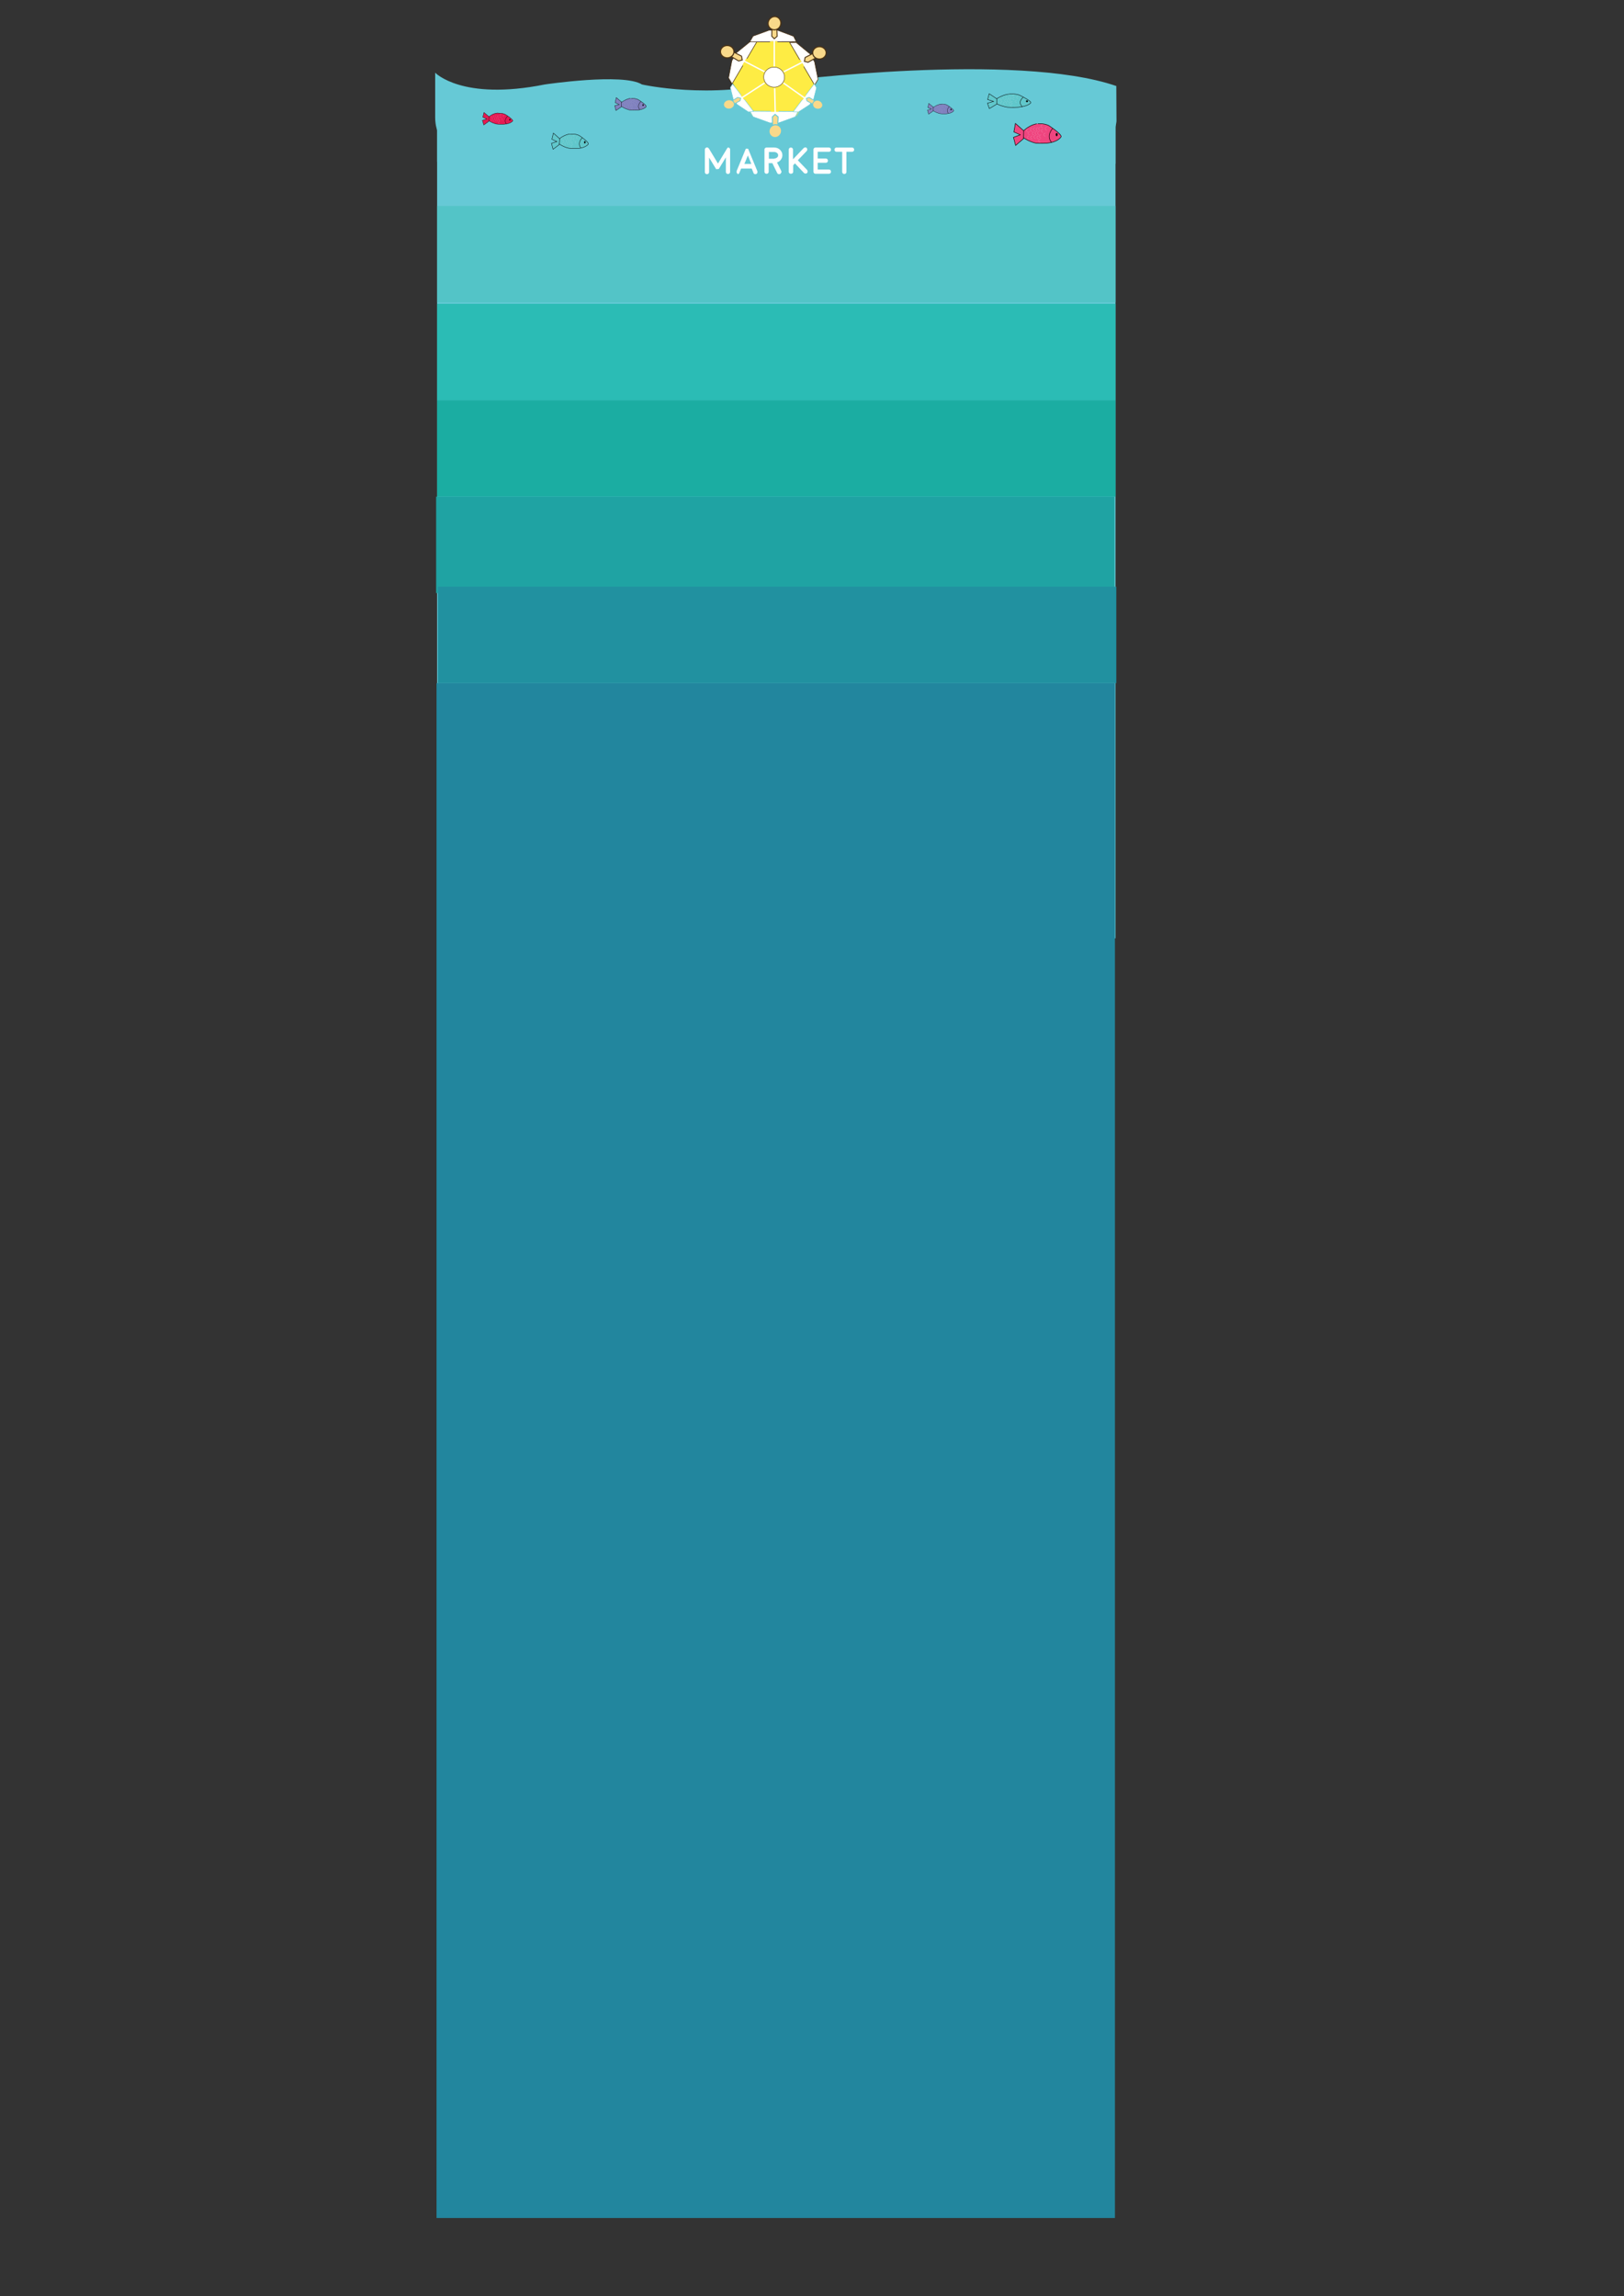 <?xml version="1.0" encoding="utf-8"?>
<!-- Generator: Adobe Illustrator 19.0.0, SVG Export Plug-In . SVG Version: 6.00 Build 0)  -->
<svg version="1.1" id="Layer_1" xmlns="http://www.w3.org/2000/svg" xmlns:xlink="http://www.w3.org/1999/xlink" x="0px" y="0px"
	 viewBox="0 0 841.9 1190.6" style="enable-background:new 0 0 841.9 1190.6;" xml:space="preserve">
<rect x="0" y="0" width="841.9" height="1190.6" fill="#333333" stroke="none"/>
<style type="text/css">
	.st0{fill:#66C9D6;}
	.st1{fill:#53C4C7;}
	.st2{fill:#FFFFFF;}
	.st3{fill:#60C7CB;stroke:#010101;stroke-width:0.202;stroke-miterlimit:10;}
	.st4{fill:#010101;}
	.st5{fill:none;stroke:#A9DDE2;stroke-width:7.191096e-002;stroke-miterlimit:10;}
	.st6{fill:#E41A52;stroke:#010101;stroke-width:0.161;stroke-miterlimit:10;}
	.st7{fill:none;stroke:#F499BA;stroke-width:6.891721e-002;stroke-miterlimit:10;}
	.st8{fill:#8081BE;stroke:#010101;stroke-width:0.167;stroke-miterlimit:10;}
	.st9{fill:none;stroke:#A0A3D2;stroke-width:7.309188e-002;stroke-miterlimit:10;}
	.st10{fill:#EF457F;stroke:#010101;stroke-width:0.267;stroke-miterlimit:10;}
	.st11{fill:none;stroke:#F499BA;stroke-width:0.114;stroke-miterlimit:10;}
	.st12{fill:#60C7CB;stroke:#010101;stroke-width:0.211;stroke-miterlimit:10;}
	.st13{fill:none;stroke:#A9DDE2;stroke-width:7.503071e-002;stroke-miterlimit:10;}
	.st14{fill:#8081BE;stroke:#010101;stroke-width:0.139;stroke-miterlimit:10;}
	.st15{fill:none;stroke:#A0A3D2;stroke-width:6.088168e-002;stroke-miterlimit:10;}
	.st16{fill:#FEEC44;}
	.st17{fill:#FFFFFF;stroke:#4C3314;stroke-width:0.237;stroke-miterlimit:10;}
	.st18{fill:#FFFFFF;stroke:#4C3314;stroke-width:0.315;stroke-miterlimit:10;}
	.st19{fill:#F9D98A;stroke:#4C3314;stroke-width:0.498;stroke-miterlimit:10;}
	.st20{fill:#F9D98A;stroke:#4C3314;stroke-width:0.583;stroke-miterlimit:10;}
	.st21{fill:#FFFFFF;stroke:#66C9D6;stroke-width:0.309;stroke-miterlimit:10;}
	.st22{fill:#F9D98A;stroke:#66C9D6;stroke-width:0.488;stroke-miterlimit:10;}
	.st23{fill:#F9D98A;stroke:#66C9D6;stroke-width:0.572;stroke-miterlimit:10;}
	.st24{fill:#F9D98A;stroke:#4C3314;stroke-width:0.478;stroke-miterlimit:10;}
	.st25{fill:#F9D98A;stroke:#4C3314;stroke-width:0.586;stroke-miterlimit:10;}
	.st26{fill:#FFFFFF;stroke:#66C9D6;stroke-width:0.23;stroke-miterlimit:10;}
	.st27{fill:#F9D98A;stroke:#66C9D6;stroke-width:0.363;stroke-miterlimit:10;}
	.st28{fill:#F9D98A;stroke:#66C9D6;stroke-width:0.447;stroke-miterlimit:10;}
	.st29{fill:#F9D98A;stroke:#66C9D6;stroke-width:0.426;stroke-miterlimit:10;}
	.st30{fill:none;stroke:#FFFFFF;stroke-width:0.706;stroke-miterlimit:10;}
	.st31{fill:#2BBCB5;}
	.st32{fill:#1BADA2;}
	.st33{fill:#1FA3A3;}
	.st34{fill:#2191A0;}
	.st35{fill:#22869E;}
</style>
<rect id="XMLID_187_" x="226.6" y="51.8" class="st0" width="351.7" height="434.7"/>
<polygon id="XMLID_186_" class="st0" points="226.6,51.8 578.3,51.8 578.3,84.9 226.6,83.9 "/>
<rect id="XMLID_185_" x="226.6" y="106.8" class="st1" width="351.7" height="50"/>
<path id="XMLID_184_" class="st0" d="M225.6,37.7c0,0,13.9,14.7,56.8,6.1c0,0,40.7-6.1,50.4,0c0,0,35.4,8,72.7-1.7
	c0,0,121-15.5,173.2,2.5l0.1,18.3c0,0-1.8,18.2-19,18.2H241.9c0,0-16.3-3.7-16.3-20.3V37.7z"/>
<g id="XMLID_405_">
	<path id="XMLID_418_" class="st2" d="M377.7,76.5c0.2,0.1,0.4,0.2,0.6,0.4c0.2,0.2,0.2,0.4,0.2,0.7v11.5c0,0.3-0.1,0.6-0.3,0.8
		c-0.2,0.2-0.5,0.3-0.8,0.3s-0.6-0.1-0.8-0.3c-0.2-0.2-0.3-0.5-0.3-0.8v-7.5l-3.6,5.9v0l0,0l0,0l0,0c0,0,0,0.1,0,0.1l0,0
		c0,0,0,0,0,0c0,0,0,0,0,0c0,0,0,0,0,0c0,0,0,0-0.1,0l0,0c0,0,0,0-0.1,0c0,0,0,0,0,0l0,0h0c0,0,0,0-0.1,0c0,0,0,0,0,0c0,0,0,0-0.1,0
		c-0.1,0.1-0.3,0.1-0.5,0.1h0c0,0,0,0,0,0c-0.1,0-0.2,0-0.2,0c0,0,0,0,0,0c0,0,0,0,0,0c0,0-0.1,0-0.1,0c0,0,0,0,0,0c0,0-0.1,0-0.1,0
		h0l0,0l0,0c0,0,0,0-0.1,0c0,0,0,0,0,0c0,0,0,0-0.1,0c0,0,0,0,0,0c0,0,0,0,0,0c0,0,0,0,0,0c0,0,0,0,0,0c0,0,0,0,0-0.1l0,0
		c0,0,0,0,0,0v0c0,0,0,0,0,0l-3.6-5.9v7.5c0,0.3-0.1,0.6-0.3,0.8c-0.2,0.2-0.5,0.3-0.8,0.3c-0.3,0-0.6-0.1-0.8-0.3
		c-0.2-0.2-0.3-0.5-0.3-0.8V77.6c0-0.3,0.1-0.5,0.2-0.7c0.2-0.2,0.4-0.3,0.6-0.4c0.2-0.1,0.5-0.1,0.7,0c0.2,0.1,0.4,0.3,0.6,0.5
		l4.7,7.8l4.7-7.8c0.1-0.2,0.3-0.4,0.5-0.5c0.2-0.1,0.4-0.1,0.4-0.1S377.5,76.4,377.7,76.5z"/>
	<path id="XMLID_415_" class="st2" d="M382.5,90.1c-0.3-0.1-0.5-0.3-0.6-0.6c-0.1-0.3-0.1-0.6,0-0.9l1.2-2.9v0l3.5-8.5
		c0,0,0-0.1,0-0.1l0,0c0,0,0,0,0,0c0,0,0,0,0,0c0,0,0,0,0,0c0,0,0,0,0,0c0,0,0,0,0,0c0,0,0,0,0,0c0,0,0,0,0,0c0,0,0,0,0,0
		c0,0,0,0,0,0l0,0c0,0,0.1,0,0.1,0c0,0,0,0,0.1,0c0,0,0,0,0,0c0,0,0,0,0,0c0,0,0.1,0,0.1,0c0,0,0,0,0.1,0l0,0c0,0,0,0,0.1,0l0,0
		c0,0,0,0,0.1,0c0,0,0,0,0,0c0,0,0,0,0.1,0h0.1l0.1,0l0,0c0,0,0,0,0.1,0c0,0,0.1,0,0,0c0.1,0,0.1,0,0.2,0.1c0,0,0,0,0,0
		c0,0,0.1,0,0.1,0l0,0c0,0,0,0,0,0c0,0,0,0,0,0c0,0,0,0,0,0c0,0,0,0,0,0c0,0,0,0,0,0l0,0c0,0,0,0,0,0c0,0,0,0,0,0s0,0,0,0
		c0,0,0,0.1,0,0.1l3.5,8.5v0l1.2,2.9c0.1,0.3,0.1,0.6,0,0.9c-0.1,0.3-0.3,0.5-0.6,0.6c-0.1,0.1-0.3,0.1-0.4,0.1
		c-0.5,0-0.9-0.2-1-0.7l-0.9-2.2h-5.5l-0.9,2.2c-0.2,0.5-0.5,0.7-1,0.7c-0.1,0-0.2,0-0.2,0S382.6,90.2,382.5,90.1z M389.5,85
		l-1.8-4.4l-1.8,4.4H389.5z"/>
	<path id="XMLID_412_" class="st2" d="M405.6,80.5c0,0.8-0.3,1.6-0.8,2.3c-0.5,0.7-1.2,1.2-2,1.4l2.2,4.4c0.1,0.3,0.2,0.6,0,0.9
		c-0.1,0.3-0.3,0.5-0.6,0.7c-0.2,0.1-0.3,0.1-0.5,0.1c-0.5,0-0.8-0.2-1-0.6l-2.5-5.1h-1.9V89c0,0.3-0.1,0.6-0.3,0.8
		c-0.2,0.2-0.5,0.3-0.8,0.3c-0.3,0-0.6-0.1-0.8-0.3c-0.2-0.2-0.3-0.5-0.3-0.8V77.6c0-0.3,0.1-0.6,0.3-0.8c0.2-0.2,0.5-0.3,0.8-0.3h4
		c1.2,0,2.2,0.4,3,1.2C405.1,78.4,405.6,79.3,405.6,80.5z M401.4,82.2c0.5,0,1-0.2,1.4-0.5c0.4-0.3,0.6-0.7,0.6-1.2
		c0-0.5-0.2-0.9-0.6-1.2c-0.4-0.3-0.9-0.5-1.4-0.5h-2.8v3.5H401.4z"/>
	<path id="XMLID_410_" class="st2" d="M410,90.1c-0.3,0-0.6-0.1-0.8-0.3c-0.2-0.2-0.3-0.5-0.3-0.8V77.6c0-0.3,0.1-0.6,0.3-0.8
		c0.2-0.2,0.5-0.3,0.8-0.3s0.6,0.1,0.8,0.3c0.2,0.2,0.3,0.5,0.3,0.8v5l5.5-5.8c0.2-0.2,0.5-0.3,0.8-0.4c0.3,0,0.6,0.1,0.8,0.3
		c0.2,0.2,0.3,0.5,0.3,0.8c0,0.3-0.1,0.6-0.3,0.8l-4.6,4.8l4.8,5c0.2,0.2,0.3,0.5,0.3,0.8c0,0.3-0.1,0.6-0.3,0.8
		c-0.2,0.2-0.5,0.3-0.8,0.3c-0.3,0-0.6-0.1-0.8-0.3l-4.7-5l-0.9,1V89c0,0.3-0.1,0.6-0.3,0.8C410.5,90,410.3,90.1,410,90.1z"/>
	<path id="XMLID_408_" class="st2" d="M429.7,87.9c0.3,0,0.6,0.1,0.8,0.3c0.2,0.2,0.3,0.5,0.3,0.8s-0.1,0.6-0.3,0.8
		c-0.2,0.2-0.5,0.3-0.8,0.3h-6.9c-0.3,0-0.6-0.1-0.8-0.3c-0.2-0.2-0.3-0.5-0.3-0.8V77.6c0-0.3,0.1-0.6,0.3-0.8
		c0.2-0.2,0.5-0.3,0.8-0.3h0l6.9,0c0.3,0,0.6,0.1,0.8,0.3c0.2,0.2,0.3,0.5,0.3,0.8s-0.1,0.6-0.3,0.8c-0.2,0.2-0.5,0.3-0.8,0.3h0
		l-5.8,0v3.5h4.2c0.3,0,0.6,0.1,0.8,0.3c0.2,0.2,0.3,0.5,0.3,0.8c0,0.3-0.1,0.6-0.3,0.8c-0.2,0.2-0.5,0.3-0.8,0.3h-4.2v3.5H429.7z"
		/>
	<path id="XMLID_406_" class="st2" d="M436.5,78.7h-2.8c-0.3,0-0.6-0.1-0.8-0.3c-0.2-0.2-0.3-0.5-0.3-0.8s0.1-0.6,0.3-0.8
		c0.2-0.2,0.5-0.3,0.8-0.3h8c0.3,0,0.6,0.1,0.8,0.3c0.2,0.2,0.3,0.5,0.3,0.8s-0.1,0.6-0.3,0.8c-0.2,0.2-0.5,0.3-0.8,0.3h-2.9v10.4
		c0,0.3-0.1,0.6-0.3,0.8c-0.2,0.2-0.5,0.3-0.8,0.3s-0.6-0.1-0.8-0.3c-0.2-0.2-0.3-0.5-0.3-0.8V78.7z"/>
</g>
<g id="XMLID_381_">
	<path id="XMLID_175_" class="st3" d="M300.5,70.4c0,0,4.9,3.3,4.5,4.3c0,0-1.1,1.9-5.6,2.3c0,0-2.9,0.1-4.7-0.2
		c0,0-3.8-0.8-6.2-3.4c0,0,0.4-0.5,1.1-1.1c1.1-1,3.3-2.5,5.7-2.8C295.3,69.5,298.7,69.2,300.5,70.4z"/>
	<path id="XMLID_174_" class="st3" d="M301.9,71.4c0,0-3,2.7-0.7,5.4"/>
	
		<ellipse id="XMLID_173_" transform="matrix(0.999 3.552132e-002 -3.552132e-002 0.999 2.814 -10.727)" class="st4" cx="303.3" cy="73.8" rx="0.4" ry="0.6"/>
	<polygon id="XMLID_172_" class="st3" points="290.1,71.9 286.9,69 286.1,72.2 288.7,73.4 285.9,74.3 286.7,77.4 289.9,75 	"/>
	<path id="XMLID_171_" class="st5" d="M292.6,72.4c-0.4,0-0.7,0.2-0.7,0.6c0,0.3,0.3,0.6,0.7,0.6"/>
	<path id="XMLID_170_" class="st5" d="M294.7,70.9c-0.4,0-0.7,0.2-0.7,0.6c0,0.3,0.3,0.6,0.7,0.6"/>
	<path id="XMLID_169_" class="st5" d="M295.4,72.4c-0.4,0-0.7,0.2-0.7,0.6s0.3,0.6,0.7,0.6"/>
	<path id="XMLID_168_" class="st5" d="M294.8,73.9c-0.4,0-0.7,0.2-0.7,0.6c0,0.3,0.3,0.6,0.7,0.6"/>
	<path id="XMLID_167_" class="st5" d="M294.2,72.5c-0.4,0-0.7,0.2-0.7,0.6s0.3,0.6,0.7,0.6"/>
	<path id="XMLID_166_" class="st5" d="M293.5,71.1c-0.4,0-0.7,0.2-0.7,0.6s0.3,0.6,0.7,0.6"/>
	<path id="XMLID_165_" class="st5" d="M293.5,74c-0.4,0-0.7,0.2-0.7,0.6c0,0.3,0.3,0.6,0.7,0.6"/>
	<path id="XMLID_164_" class="st5" d="M298.8,73.1c-0.4,0-0.7,0.2-0.7,0.6c0,0.3,0.3,0.6,0.7,0.6"/>
	<path id="XMLID_163_" class="st5" d="M299.5,70.8c-0.4,0-0.7,0.2-0.7,0.6c0,0.3,0.3,0.6,0.7,0.6"/>
	<path id="XMLID_162_" class="st5" d="M297.9,71.6c-0.4,0-0.7,0.2-0.7,0.6c0,0.3,0.3,0.6,0.7,0.6"/>
	<path id="XMLID_161_" class="st5" d="M292.2,73.9c-0.4,0-0.7,0.2-0.7,0.6s0.3,0.6,0.7,0.6"/>
	<path id="XMLID_160_" class="st5" d="M291.9,71.3c-0.4,0-0.7,0.2-0.7,0.6c0,0.3,0.3,0.6,0.7,0.6"/>
	<path id="XMLID_159_" class="st5" d="M297.9,69.8c-0.4,0-0.7,0.2-0.7,0.6c0,0.3,0.3,0.6,0.7,0.6"/>
	<path id="XMLID_158_" class="st5" d="M296.8,70.8c-0.4,0-0.7,0.2-0.7,0.6s0.3,0.6,0.7,0.6"/>
	<path id="XMLID_157_" class="st5" d="M297.1,73.7c-0.4,0-0.7,0.2-0.7,0.6c0,0.3,0.3,0.6,0.7,0.6"/>
	<path id="XMLID_156_" class="st5" d="M296.7,75.3c-0.4,0-0.7,0.2-0.7,0.6s0.3,0.6,0.7,0.6"/>
	<path id="XMLID_155_" class="st5" d="M296.4,72.4c-0.4,0-0.7,0.2-0.7,0.6s0.3,0.6,0.7,0.6"/>
	<path id="XMLID_154_" class="st5" d="M296,74c-0.4,0-0.7,0.2-0.7,0.6s0.3,0.6,0.7,0.6"/>
	<path id="XMLID_153_" class="st5" d="M295.9,70.9c-0.4,0-0.7,0.2-0.7,0.6c0,0.3,0.3,0.6,0.7,0.6"/>
</g>
<g id="XMLID_357_">
	<path id="XMLID_152_" class="st6" d="M262.1,59.4c0,0,4,2.5,3.7,3.3c0,0-0.9,1.5-4.6,1.7c0,0-2.4,0.1-3.9-0.1c0,0-3.1-0.7-5.1-2.7
		c0,0,0.3-0.4,0.9-0.8c0.9-0.8,2.7-2,4.7-2.2C257.9,58.7,260.6,58.5,262.1,59.4z"/>
	<path id="XMLID_151_" class="st6" d="M263.2,60.2c0,0-2.4,2-0.6,4.2"/>
	
		<ellipse id="XMLID_150_" transform="matrix(0.999 3.552132e-002 -3.552132e-002 0.999 2.372 -9.353)" class="st4" cx="264.4" cy="62.1" rx="0.3" ry="0.4"/>
	<polygon id="XMLID_149_" class="st6" points="253.6,60.6 250.9,58.3 250.3,60.8 252.4,61.7 250.1,62.4 250.8,64.8 253.4,62.9 	"/>
	<path id="XMLID_148_" class="st7" d="M255.6,60.9c-0.3,0-0.6,0.2-0.6,0.4s0.2,0.5,0.6,0.5"/>
	<path id="XMLID_147_" class="st7" d="M257.4,59.8c-0.3,0-0.6,0.2-0.6,0.4c0,0.3,0.2,0.5,0.6,0.5"/>
	<path id="XMLID_146_" class="st7" d="M257.9,60.9c-0.3,0-0.6,0.2-0.6,0.4s0.2,0.5,0.6,0.5"/>
	<path id="XMLID_145_" class="st7" d="M257.5,62.1c-0.3,0-0.6,0.2-0.6,0.4s0.2,0.5,0.6,0.5"/>
	<path id="XMLID_144_" class="st7" d="M256.9,61.1c-0.3,0-0.6,0.2-0.6,0.4c0,0.3,0.2,0.5,0.6,0.5"/>
	<path id="XMLID_143_" class="st7" d="M256.4,59.9c-0.3,0-0.6,0.2-0.6,0.4c0,0.3,0.2,0.5,0.6,0.5"/>
	<path id="XMLID_142_" class="st7" d="M256.4,62.2c-0.3,0-0.6,0.2-0.6,0.4c0,0.3,0.2,0.5,0.6,0.5"/>
	<path id="XMLID_141_" class="st7" d="M260.7,61.5c-0.3,0-0.6,0.2-0.6,0.4c0,0.3,0.2,0.5,0.6,0.5"/>
	<path id="XMLID_140_" class="st7" d="M261.3,59.7c-0.3,0-0.6,0.2-0.6,0.4c0,0.3,0.2,0.5,0.6,0.5"/>
	<path id="XMLID_139_" class="st7" d="M260,60.3c-0.3,0-0.6,0.2-0.6,0.4c0,0.3,0.2,0.5,0.6,0.5"/>
	<path id="XMLID_138_" class="st7" d="M255.3,62.1c-0.3,0-0.6,0.2-0.6,0.4c0,0.3,0.2,0.5,0.6,0.5"/>
	<path id="XMLID_137_" class="st7" d="M255.1,60.1c-0.3,0-0.6,0.2-0.6,0.4s0.2,0.5,0.6,0.5"/>
	<path id="XMLID_136_" class="st7" d="M259.9,59c-0.3,0-0.6,0.2-0.6,0.4c0,0.3,0.2,0.5,0.6,0.5"/>
	<path id="XMLID_135_" class="st7" d="M259.1,59.8c-0.3,0-0.6,0.2-0.6,0.4c0,0.3,0.2,0.5,0.6,0.5"/>
	<path id="XMLID_134_" class="st7" d="M259.3,62c-0.3,0-0.6,0.2-0.6,0.4c0,0.3,0.2,0.5,0.6,0.5"/>
	<path id="XMLID_133_" class="st7" d="M259,63.2c-0.3,0-0.6,0.2-0.6,0.4c0,0.3,0.2,0.5,0.6,0.5"/>
	<path id="XMLID_132_" class="st7" d="M258.8,61c-0.3,0-0.6,0.2-0.6,0.4s0.2,0.5,0.6,0.5"/>
	<path id="XMLID_131_" class="st7" d="M258.4,62.2c-0.3,0-0.6,0.2-0.6,0.4s0.2,0.5,0.6,0.5"/>
	<path id="XMLID_130_" class="st7" d="M258.3,59.8c-0.3,0-0.6,0.2-0.6,0.4s0.2,0.5,0.6,0.5"/>
</g>
<g id="XMLID_333_">
	<path id="XMLID_129_" class="st8" d="M331.1,51.8c0,0,4.2,2.6,3.9,3.5c0,0-0.9,1.5-4.7,1.8c0,0-2.4,0.1-4-0.1c0,0-3.2-0.7-5.3-2.8
		c0,0,0.3-0.4,0.9-0.9c1-0.8,2.8-2,4.9-2.3C326.7,51,329.6,50.8,331.1,51.8z"/>
	<path id="XMLID_128_" class="st8" d="M332.3,52.6c0,0-2.5,2.1-0.6,4.3"/>
	
		<ellipse id="XMLID_127_" transform="matrix(0.999 3.552132e-002 -3.552132e-002 0.999 2.147 -11.812)" class="st4" cx="333.5" cy="54.5" rx="0.3" ry="0.5"/>
	<polygon id="XMLID_126_" class="st8" points="322.2,52.9 319.5,50.6 318.9,53.2 321,54.2 318.7,54.8 319.3,57.3 322.1,55.4 	"/>
	<path id="XMLID_125_" class="st9" d="M324.4,53.3c-0.3,0-0.6,0.2-0.6,0.5s0.3,0.5,0.6,0.5"/>
	<path id="XMLID_124_" class="st9" d="M326.2,52.1c-0.3,0-0.6,0.2-0.6,0.5s0.3,0.5,0.6,0.5"/>
	<path id="XMLID_123_" class="st9" d="M326.7,53.3c-0.3,0-0.6,0.2-0.6,0.5c0,0.3,0.3,0.5,0.6,0.5"/>
	<path id="XMLID_122_" class="st9" d="M326.3,54.5c-0.3,0-0.6,0.2-0.6,0.5c0,0.3,0.3,0.5,0.6,0.5"/>
	<path id="XMLID_121_" class="st9" d="M325.7,53.5c-0.3,0-0.6,0.2-0.6,0.5c0,0.3,0.3,0.5,0.6,0.5"/>
	<path id="XMLID_120_" class="st9" d="M325.2,52.3c-0.3,0-0.6,0.2-0.6,0.5s0.3,0.5,0.6,0.5"/>
	<path id="XMLID_119_" class="st9" d="M325.2,54.7c-0.3,0-0.6,0.2-0.6,0.5s0.3,0.5,0.6,0.5"/>
	<path id="XMLID_118_" class="st9" d="M329.7,53.9c-0.3,0-0.6,0.2-0.6,0.5c0,0.3,0.3,0.5,0.6,0.5"/>
	<path id="XMLID_117_" class="st9" d="M330.2,52.1c-0.3,0-0.6,0.2-0.6,0.5s0.3,0.5,0.6,0.5"/>
	<path id="XMLID_116_" class="st9" d="M328.9,52.7c-0.3,0-0.6,0.2-0.6,0.5s0.3,0.5,0.6,0.5"/>
	<path id="XMLID_115_" class="st9" d="M324.1,54.5c-0.3,0-0.6,0.2-0.6,0.5c0,0.3,0.3,0.5,0.6,0.5"/>
	<path id="XMLID_114_" class="st9" d="M323.8,52.4c-0.3,0-0.6,0.2-0.6,0.5s0.3,0.5,0.6,0.5"/>
	<path id="XMLID_113_" class="st9" d="M328.9,51.3c-0.3,0-0.6,0.2-0.6,0.5s0.3,0.5,0.6,0.5"/>
	<path id="XMLID_112_" class="st9" d="M328,52.1c-0.3,0-0.6,0.2-0.6,0.5c0,0.3,0.3,0.5,0.6,0.5"/>
	<path id="XMLID_111_" class="st9" d="M328.2,54.4c-0.3,0-0.6,0.2-0.6,0.5c0,0.3,0.3,0.5,0.6,0.5"/>
	<path id="XMLID_110_" class="st9" d="M327.9,55.7c-0.3,0-0.6,0.2-0.6,0.5c0,0.3,0.3,0.5,0.6,0.5"/>
	<path id="XMLID_109_" class="st9" d="M327.6,53.4c-0.3,0-0.6,0.2-0.6,0.5c0,0.3,0.3,0.5,0.6,0.5"/>
	<path id="XMLID_108_" class="st9" d="M327.3,54.6c-0.3,0-0.6,0.2-0.6,0.5s0.3,0.5,0.6,0.5"/>
	<path id="XMLID_107_" class="st9" d="M327.2,52.2c-0.3,0-0.6,0.2-0.6,0.5c0,0.3,0.3,0.5,0.6,0.5"/>
</g>
<g id="XMLID_309_">
	<path id="XMLID_106_" class="st10" d="M544,65.3c0,0,6.4,4.2,6.1,5.6c0,0-1.4,2.7-7.1,3.3c0,0-3.7,0.3-6.1,0c0,0-4.9-1-8.2-4.4
		c0,0,0.5-0.7,1.4-1.5c1.4-1.4,4.2-3.6,7.3-4.1C537.3,64.2,541.6,63.7,544,65.3z"/>
	<path id="XMLID_105_" class="st10" d="M545.8,66.5c0,0-3.7,3.7-0.7,7.3"/>
	<ellipse id="XMLID_104_" class="st4" cx="547.8" cy="69.8" rx="0.5" ry="0.8"/>
	<polygon id="XMLID_103_" class="st10" points="530.7,67.8 526.4,64 525.6,68.4 528.9,69.9 525.4,71.2 526.5,75.4 530.6,71.9 	"/>
	<path id="XMLID_102_" class="st11" d="M533.9,68.3c-0.5,0-0.9,0.4-0.9,0.8c0,0.4,0.4,0.8,0.9,0.8"/>
	<path id="XMLID_101_" class="st11" d="M536.6,66.2c-0.5,0-0.9,0.4-0.9,0.8s0.4,0.8,0.9,0.8"/>
	<path id="XMLID_100_" class="st11" d="M537.5,68.2c-0.5,0-0.9,0.4-0.9,0.8s0.4,0.8,0.9,0.8"/>
	<path id="XMLID_99_" class="st11" d="M536.9,70.2c-0.5,0-0.9,0.4-0.9,0.8c0,0.4,0.4,0.8,0.9,0.8"/>
	<path id="XMLID_98_" class="st11" d="M536,68.4c-0.5,0-0.9,0.4-0.9,0.8c0,0.4,0.4,0.8,0.9,0.8"/>
	<path id="XMLID_97_" class="st11" d="M535,66.5c-0.5,0-0.9,0.4-0.9,0.8c0,0.4,0.4,0.8,0.9,0.8"/>
	<path id="XMLID_96_" class="st11" d="M535.2,70.5c-0.5,0-0.9,0.4-0.9,0.8c0,0.4,0.4,0.8,0.9,0.8"/>
	<path id="XMLID_95_" class="st11" d="M542,69c-0.5,0-0.9,0.4-0.9,0.8s0.4,0.8,0.9,0.8"/>
	<path id="XMLID_94_" class="st11" d="M542.7,65.9c-0.5,0-0.9,0.4-0.9,0.8c0,0.4,0.4,0.8,0.9,0.8"/>
	<path id="XMLID_93_" class="st11" d="M540.7,67c-0.5,0-0.9,0.4-0.9,0.8c0,0.4,0.4,0.8,0.9,0.8"/>
	<path id="XMLID_92_" class="st11" d="M533.5,70.4c-0.5,0-0.9,0.4-0.9,0.8c0,0.4,0.4,0.8,0.9,0.8"/>
	<path id="XMLID_91_" class="st11" d="M533,66.8c-0.5,0-0.9,0.4-0.9,0.8c0,0.4,0.4,0.8,0.9,0.8"/>
	<path id="XMLID_90_" class="st11" d="M540.6,64.6c-0.5,0-0.9,0.4-0.9,0.8c0,0.4,0.4,0.8,0.9,0.8"/>
	<path id="XMLID_89_" class="st11" d="M539.3,66c-0.5,0-0.9,0.4-0.9,0.8s0.4,0.8,0.9,0.8"/>
	<path id="XMLID_88_" class="st11" d="M539.7,69.9c-0.5,0-0.9,0.4-0.9,0.8c0,0.4,0.4,0.8,0.9,0.8"/>
	<path id="XMLID_87_" class="st11" d="M539.3,72.1c-0.5,0-0.9,0.4-0.9,0.8c0,0.4,0.4,0.8,0.9,0.8"/>
	<path id="XMLID_86_" class="st11" d="M538.8,68.2c-0.5,0-0.9,0.4-0.9,0.8s0.4,0.8,0.9,0.8"/>
	<path id="XMLID_85_" class="st11" d="M538.4,70.4c-0.5,0-0.9,0.4-0.9,0.8c0,0.4,0.4,0.8,0.9,0.8"/>
	<path id="XMLID_84_" class="st11" d="M538,66.2c-0.5,0-0.9,0.4-0.9,0.8s0.4,0.8,0.9,0.8"/>
</g>
<g id="XMLID_285_">
	<path id="XMLID_83_" class="st12" d="M528.9,49.5c0,0,5.9,2.9,5.5,3.8c0,0-1.2,1.8-6.5,2.3c0,0-3.4,0.2-5.6,0c0,0-4.5-0.6-7.5-3
		c0,0,0.4-0.4,1.3-1c1.3-0.9,3.8-2.4,6.7-2.8C522.8,48.7,526.8,48.4,528.9,49.5z"/>
	<path id="XMLID_82_" class="st12" d="M530.6,50.3c0,0-3.4,2.5-0.6,5"/>
	<ellipse id="XMLID_81_" class="st4" cx="532.4" cy="52.5" rx="0.5" ry="0.5"/>
	<polygon id="XMLID_80_" class="st12" points="516.7,51.2 512.8,48.6 512,51.6 515.1,52.6 511.9,53.5 512.9,56.3 516.7,54 	"/>
	<path id="XMLID_79_" class="st13" d="M519.7,51.5c-0.5,0-0.8,0.2-0.8,0.6c0,0.3,0.4,0.6,0.8,0.6"/>
	<path id="XMLID_78_" class="st13" d="M522.1,50.1c-0.5,0-0.8,0.2-0.8,0.6s0.4,0.6,0.8,0.6"/>
	<path id="XMLID_77_" class="st13" d="M523,51.4c-0.5,0-0.8,0.2-0.8,0.6s0.4,0.6,0.8,0.6"/>
	<path id="XMLID_76_" class="st13" d="M522.4,52.8c-0.5,0-0.8,0.2-0.8,0.6s0.4,0.6,0.8,0.6"/>
	<path id="XMLID_75_" class="st13" d="M521.6,51.6c-0.5,0-0.8,0.2-0.8,0.6c0,0.3,0.4,0.6,0.8,0.6"/>
	<path id="XMLID_74_" class="st13" d="M520.7,50.3c-0.5,0-0.8,0.2-0.8,0.6c0,0.3,0.4,0.6,0.8,0.6"/>
	<path id="XMLID_73_" class="st13" d="M520.9,53c-0.5,0-0.8,0.2-0.8,0.6c0,0.3,0.4,0.6,0.8,0.6"/>
	<path id="XMLID_72_" class="st13" d="M527.1,52c-0.5,0-0.8,0.2-0.8,0.6c0,0.3,0.4,0.6,0.8,0.6"/>
	<path id="XMLID_71_" class="st13" d="M527.8,49.9c-0.5,0-0.8,0.2-0.8,0.6s0.4,0.6,0.8,0.6"/>
	<path id="XMLID_70_" class="st13" d="M525.9,50.6c-0.5,0-0.8,0.2-0.8,0.6c0,0.3,0.4,0.6,0.8,0.6"/>
	<path id="XMLID_69_" class="st13" d="M519.3,52.9c-0.5,0-0.8,0.2-0.8,0.6c0,0.3,0.4,0.6,0.8,0.6"/>
	<path id="XMLID_68_" class="st13" d="M518.9,50.5c-0.5,0-0.8,0.2-0.8,0.6s0.4,0.6,0.8,0.6"/>
	<path id="XMLID_67_" class="st13" d="M525.8,49c-0.5,0-0.8,0.2-0.8,0.6c0,0.3,0.4,0.6,0.8,0.6"/>
	<path id="XMLID_66_" class="st13" d="M524.6,50c-0.5,0-0.8,0.2-0.8,0.6c0,0.3,0.4,0.6,0.8,0.6"/>
	<path id="XMLID_65_" class="st13" d="M525,52.6c-0.5,0-0.8,0.2-0.8,0.6c0,0.3,0.4,0.6,0.8,0.6"/>
	<path id="XMLID_64_" class="st13" d="M524.7,54.1c-0.5,0-0.8,0.2-0.8,0.6c0,0.3,0.4,0.6,0.8,0.6"/>
	<path id="XMLID_63_" class="st13" d="M524.2,51.4c-0.5,0-0.8,0.2-0.8,0.6s0.4,0.6,0.8,0.6"/>
	<path id="XMLID_62_" class="st13" d="M523.8,52.9c-0.5,0-0.8,0.2-0.8,0.6c0,0.3,0.4,0.6,0.8,0.6"/>
	<path id="XMLID_61_" class="st13" d="M523.5,50.1c-0.5,0-0.8,0.2-0.8,0.6s0.4,0.6,0.8,0.6"/>
</g>
<g id="XMLID_261_">
	<path id="XMLID_60_" class="st14" d="M491.2,54.6c0,0,3.5,2.2,3.2,2.9c0,0-0.8,1.3-3.9,1.5c0,0-2,0.1-3.3-0.1c0,0-2.7-0.6-4.4-2.3
		c0,0,0.3-0.3,0.8-0.7c0.8-0.7,2.4-1.7,4.1-1.9C487.5,53.9,489.9,53.7,491.2,54.6z"/>
	<path id="XMLID_59_" class="st14" d="M492.2,55.2c0,0-2.1,1.8-0.5,3.6"/>
	
		<ellipse id="XMLID_58_" transform="matrix(0.999 3.552132e-002 -3.552132e-002 0.999 2.33 -17.482)" class="st4" cx="493.2" cy="56.8" rx="0.3" ry="0.4"/>
	<polygon id="XMLID_57_" class="st14" points="483.8,55.5 481.5,53.6 481,55.8 482.8,56.5 480.8,57.1 481.4,59.2 483.7,57.6 	"/>
	<path id="XMLID_56_" class="st15" d="M485.6,55.9c-0.3,0-0.5,0.2-0.5,0.4c0,0.2,0.2,0.4,0.5,0.4"/>
	<path id="XMLID_55_" class="st15" d="M487.1,54.9c-0.3,0-0.5,0.2-0.5,0.4c0,0.2,0.2,0.4,0.5,0.4"/>
	<path id="XMLID_54_" class="st15" d="M487.5,55.9c-0.3,0-0.5,0.2-0.5,0.4c0,0.2,0.2,0.4,0.5,0.4"/>
	<path id="XMLID_53_" class="st15" d="M487.2,56.8c-0.3,0-0.5,0.2-0.5,0.4c0,0.2,0.2,0.4,0.5,0.4"/>
	<path id="XMLID_52_" class="st15" d="M486.7,56c-0.3,0-0.5,0.2-0.5,0.4c0,0.2,0.2,0.4,0.5,0.4"/>
	<path id="XMLID_51_" class="st15" d="M486.2,55c-0.3,0-0.5,0.2-0.5,0.4c0,0.2,0.2,0.4,0.5,0.4"/>
	<path id="XMLID_50_" class="st15" d="M486.3,57c-0.3,0-0.5,0.2-0.5,0.4c0,0.2,0.2,0.4,0.5,0.4"/>
	<path id="XMLID_49_" class="st15" d="M490,56.3c-0.3,0-0.5,0.2-0.5,0.4c0,0.2,0.2,0.4,0.5,0.4"/>
	<path id="XMLID_48_" class="st15" d="M490.5,54.8c-0.3,0-0.5,0.2-0.5,0.4c0,0.2,0.2,0.4,0.5,0.4"/>
	<path id="XMLID_47_" class="st15" d="M489.3,55.3c-0.3,0-0.5,0.2-0.5,0.4c0,0.2,0.2,0.4,0.5,0.4"/>
	<path id="XMLID_46_" class="st15" d="M485.3,56.9c-0.3,0-0.5,0.2-0.5,0.4c0,0.2,0.2,0.4,0.5,0.4"/>
	<path id="XMLID_45_" class="st15" d="M485.1,55.1c-0.3,0-0.5,0.2-0.5,0.4c0,0.2,0.2,0.4,0.5,0.4"/>
	<path id="XMLID_44_" class="st15" d="M489.3,54.1c-0.3,0-0.5,0.2-0.5,0.4c0,0.2,0.2,0.4,0.5,0.4"/>
	<path id="XMLID_43_" class="st15" d="M488.6,54.8c-0.3,0-0.5,0.2-0.5,0.4s0.2,0.4,0.5,0.4"/>
	<path id="XMLID_42_" class="st15" d="M488.8,56.8c-0.3,0-0.5,0.2-0.5,0.4c0,0.2,0.2,0.4,0.5,0.4"/>
	<path id="XMLID_41_" class="st15" d="M488.5,57.8c-0.3,0-0.5,0.2-0.5,0.4c0,0.2,0.2,0.4,0.5,0.4"/>
	<path id="XMLID_40_" class="st15" d="M488.3,55.9c-0.3,0-0.5,0.2-0.5,0.4s0.2,0.4,0.5,0.4"/>
	<path id="XMLID_39_" class="st15" d="M488,56.9c-0.3,0-0.5,0.2-0.5,0.4c0,0.2,0.2,0.4,0.5,0.4"/>
	<path id="XMLID_38_" class="st15" d="M487.9,54.9c-0.3,0-0.5,0.2-0.5,0.4c0,0.2,0.2,0.4,0.5,0.4"/>
</g>
<g id="XMLID_194_">
	<polygon id="XMLID_37_" class="st16" points="412.9,60.2 390,60.2 378.6,41 390,21.9 412.9,21.9 424.3,41 	"/>
	<path id="XMLID_36_" class="st17" d="M406.7,40c0,2.9-2.4,5.2-5.4,5.2c-2.2,0-4.1-1.3-4.9-3.1c-0.3-0.7-0.5-1.4-0.5-2.1
		c0-2.9,2.4-5.2,5.4-5.2C404.3,34.8,406.7,37.2,406.7,40z"/>
	<polygon id="XMLID_35_" class="st18" points="409.4,22.1 412.7,22 420.1,28.1 422.3,32.1 424.1,41.1 422.3,44.1 	"/>
	<polygon id="XMLID_34_" class="st16" points="410.9,33.2 413,36.7 416.9,34.4 414.9,30.9 	"/>
	<path id="XMLID_33_" class="st19" d="M421.5,27.7l-4.1,2.1l-0.4,2l1.9,0.5l4.4-2.5C423.3,29.8,421.9,29.1,421.5,27.7z"/>
	<ellipse id="XMLID_32_" class="st20" cx="424.8" cy="27.4" rx="3.5" ry="3.2"/>
	<polygon id="XMLID_31_" class="st18" points="392.4,21.6 389.1,21.4 381.6,27.5 379.4,31.5 377.7,40.4 379.5,43.5 	"/>
	<polygon id="XMLID_30_" class="st16" points="390.9,32.6 388.8,36.1 384.8,33.8 386.9,30.3 	"/>
	<path id="XMLID_29_" class="st19" d="M380.3,27l4.1,2.1l0.4,2l-1.9,0.5l-4.4-2.6C378.5,29.2,379.9,28.5,380.3,27z"/>
	<ellipse id="XMLID_28_" class="st20" cx="377" cy="26.8" rx="3.5" ry="3.2"/>
	<polygon id="XMLID_27_" class="st21" points="413.8,57.8 412.3,60.6 403.5,63.8 399,63.7 390.4,60.6 388.7,57.6 	"/>
	<polygon id="XMLID_26_" class="st16" points="403.5,53.5 399.5,53.5 399.6,58 403.6,58 	"/>
	<path id="XMLID_25_" class="st22" d="M403.2,65.1l0.2-4.5l-1.6-1.3l-1.4,1.3l0.1,5C400.5,65.6,401.8,64.8,403.2,65.1z"/>
	<path id="XMLID_24_" class="st23" d="M400.2,70.9c-1.5-0.9-2-2.9-1.1-4.5c0.9-1.6,2.9-2.2,4.5-1.3s2,2.9,1.1,4.5
		C403.7,71.3,401.7,71.8,400.2,70.9z"/>
	<polygon id="XMLID_23_" class="st18" points="412.8,21.6 411.4,18.8 402.9,15.6 398.6,15.7 390.4,18.7 388.7,21.7 	"/>
	<polygon id="XMLID_22_" class="st16" points="403,25.9 399.1,25.9 399.2,21.4 403,21.4 	"/>
	<path id="XMLID_21_" class="st24" d="M402.7,14.3l0.2,4.5l-1.5,1.3l-1.3-1.3l0.1-5C400.1,13.8,401.3,14.6,402.7,14.3z"/>
	<path id="XMLID_20_" class="st25" d="M399.9,9.1c-1.6,1-2.2,3.1-1.3,4.7c0.9,1.6,2.9,2.1,4.5,1.2s2.2-3.1,1.3-4.7
		C403.5,8.6,401.5,8.1,399.9,9.1z"/>
	<polygon id="XMLID_19_" class="st26" points="379.8,43.5 378.6,45.4 380.2,51.7 382.2,54.2 387.9,58 390.7,57.8 	"/>
	<polygon id="XMLID_18_" class="st16" points="387.1,47.7 388.8,50 385.7,51.7 384,49.4 	"/>
	<path id="XMLID_17_" class="st27" d="M379.4,52.4l3-1.9l1.6,0.4l-0.3,1.3l-3.4,1.9C380.2,54.1,380.2,53.1,379.4,52.4z"/>
	<path id="XMLID_16_" class="st28" d="M376.6,56.3c1.4,0.6,3,0.1,3.8-1.1c0.7-1.2,0.2-2.6-1.2-3.2c-1.4-0.6-3-0.1-3.8,1.1
		C374.7,54.3,375.2,55.7,376.6,56.3z"/>
	<polygon id="XMLID_15_" class="st26" points="422.1,43.5 423.3,45.5 421.7,51.8 419.7,54.3 414,58 411.2,57.9 	"/>
	<polygon id="XMLID_14_" class="st16" points="414.8,47.7 413.1,50 416.1,51.8 417.9,49.4 	"/>
	<path id="XMLID_13_" class="st27" d="M422.5,52.4l-3-1.9L418,51l0.3,1.3l3.4,1.9C421.7,54.2,421.7,53.1,422.5,52.4z"/>
	<path id="XMLID_12_" class="st29" d="M425.1,56.4c-1.3,0.5-2.9,0-3.5-1.1c-0.7-1.2-0.2-2.5,1-3.1s2.9,0,3.5,1.1
		C426.9,54.5,426.4,55.9,425.1,56.4z"/>
	<line id="XMLID_11_" class="st30" x1="385.6" y1="31.6" x2="396.4" y2="37.2"/>
	<line id="XMLID_10_" class="st30" x1="384.7" y1="50.6" x2="396.4" y2="43"/>
	<line id="XMLID_9_" class="st30" x1="416.3" y1="32.1" x2="406.3" y2="37.2"/>
	<line id="XMLID_8_" class="st30" x1="417.1" y1="50.8" x2="406.1" y2="43"/>
	<line id="XMLID_7_" class="st30" x1="401.4" y1="21" x2="401.4" y2="34.4"/>
	<line id="XMLID_6_" class="st30" x1="401.9" y1="58.3" x2="401.6" y2="45.7"/>
</g>
<rect id="XMLID_5_" x="226.6" y="157.5" class="st31" width="351.7" height="50"/>
<rect id="XMLID_4_" x="226.6" y="207.5" class="st32" width="351.7" height="50"/>
<rect id="XMLID_3_" x="226.1" y="257.5" class="st33" width="351.7" height="50"/>
<rect id="XMLID_2_" x="227" y="304.2" class="st34" width="351.7" height="50"/>
<rect id="XMLID_1_" x="226.3" y="354.2" class="st35" width="351.7" height="795.8"/>
</svg>
